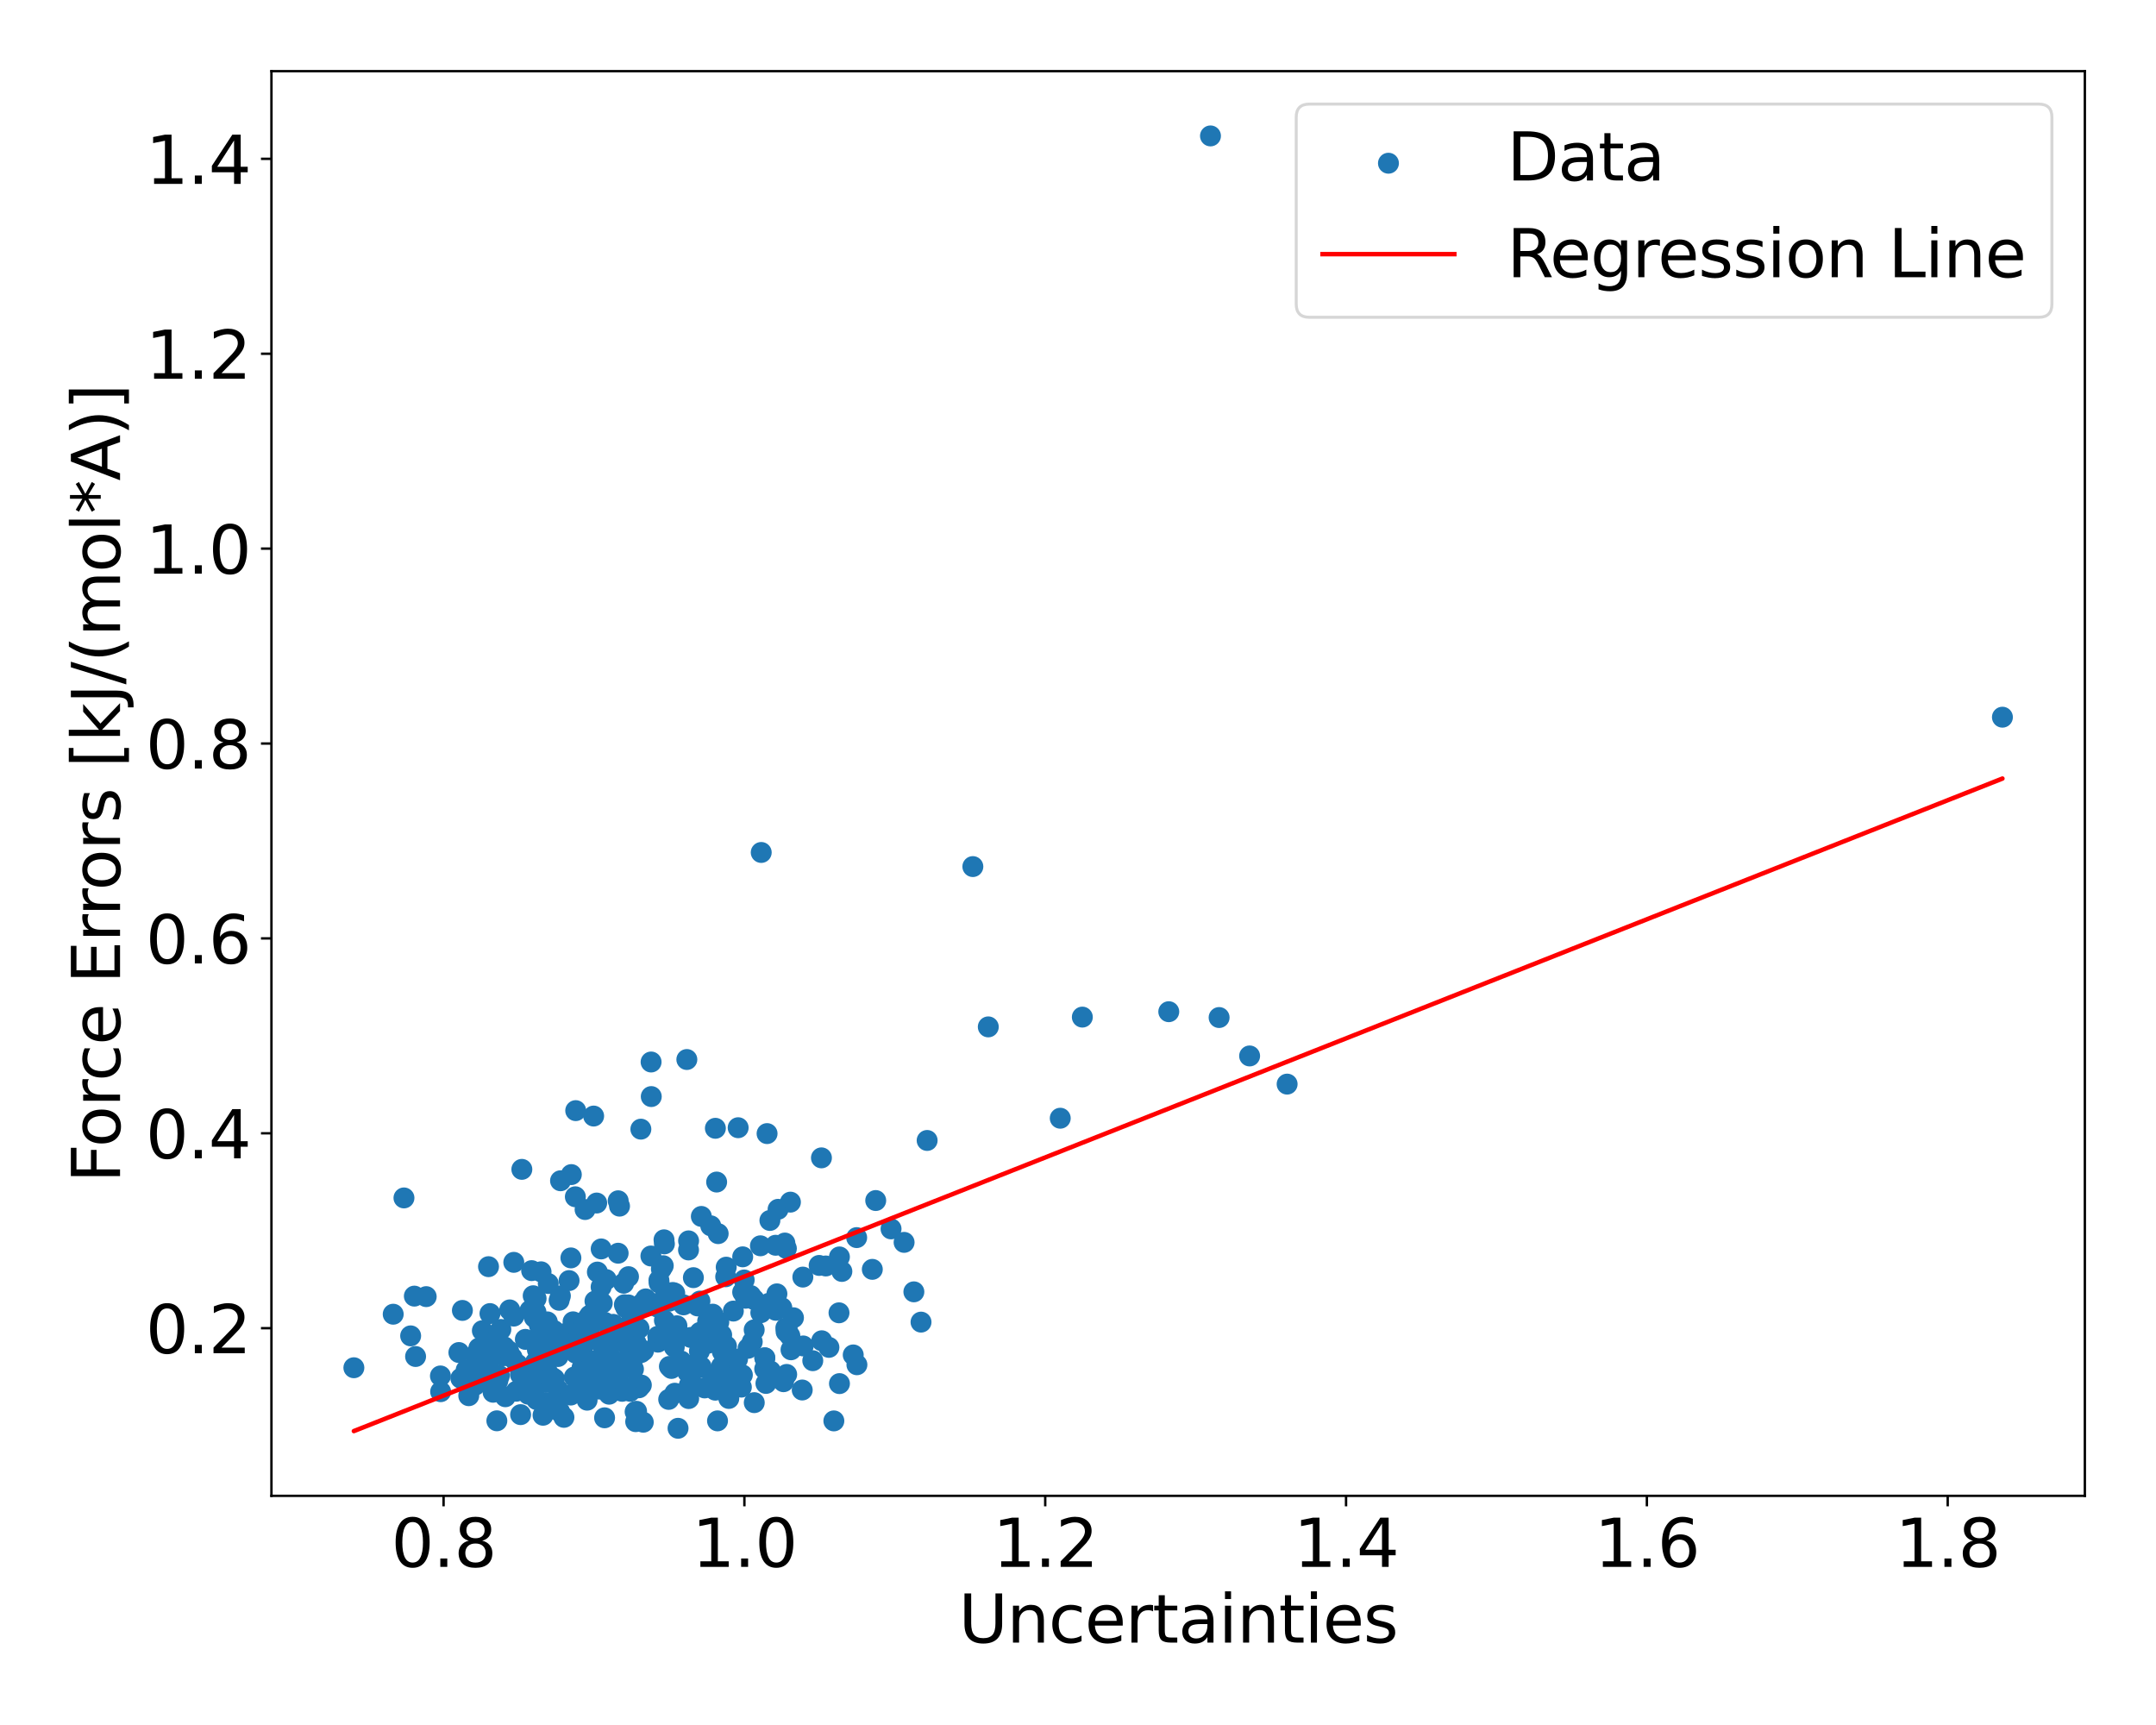 <?xml version="1.0" encoding="utf-8" standalone="no"?>
<!DOCTYPE svg PUBLIC "-//W3C//DTD SVG 1.1//EN"
  "http://www.w3.org/Graphics/SVG/1.1/DTD/svg11.dtd">
<svg xmlns:xlink="http://www.w3.org/1999/xlink" width="720pt" height="576pt" viewBox="0 0 720 576" xmlns="http://www.w3.org/2000/svg" version="1.1">
 <defs>
  <style type="text/css">*{stroke-linejoin: round; stroke-linecap: butt}</style>
 </defs>
 <g id="figure_1">
  <g id="patch_1">
   <path d="M 0 576 
L 720 576 
L 720 0 
L 0 0 
z
" style="fill: #ffffff"/>
  </g>
  <g id="axes_1">
   <g id="patch_2">
    <path d="M 90.65 499.48 
L 696.24 499.48 
L 696.24 23.76 
L 90.65 23.76 
z
" style="fill: #ffffff"/>
   </g>
   <g id="PathCollection_1">
    <defs>
     <path id="ma36d3e57d1" d="M 0 3 
C 0.796 3 1.559 2.684 2.121 2.121 
C 2.684 1.559 3 0.796 3 0 
C 3 -0.796 2.684 -1.559 2.121 -2.121 
C 1.559 -2.684 0.796 -3 0 -3 
C -0.796 -3 -1.559 -2.684 -2.121 -2.121 
C -2.684 -1.559 -3 -0.796 -3 0 
C -3 0.796 -2.684 1.559 -2.121 2.121 
C -1.559 2.684 -0.796 3 0 3 
z
" style="stroke: #1f77b4"/>
    </defs>
    <g clip-path="url(#p60ed7521e2)">
     <use xlink:href="#ma36d3e57d1" x="196.066" y="467.538" style="fill: #1f77b4; stroke: #1f77b4"/>
     <use xlink:href="#ma36d3e57d1" x="173.796" y="458.957" style="fill: #1f77b4; stroke: #1f77b4"/>
     <use xlink:href="#ma36d3e57d1" x="241.238" y="451.359" style="fill: #1f77b4; stroke: #1f77b4"/>
     <use xlink:href="#ma36d3e57d1" x="184.817" y="450.301" style="fill: #1f77b4; stroke: #1f77b4"/>
     <use xlink:href="#ma36d3e57d1" x="280.186" y="438.365" style="fill: #1f77b4; stroke: #1f77b4"/>
     <use xlink:href="#ma36d3e57d1" x="211.015" y="436.568" style="fill: #1f77b4; stroke: #1f77b4"/>
     <use xlink:href="#ma36d3e57d1" x="230.163" y="462.665" style="fill: #1f77b4; stroke: #1f77b4"/>
     <use xlink:href="#ma36d3e57d1" x="186.429" y="464.174" style="fill: #1f77b4; stroke: #1f77b4"/>
     <use xlink:href="#ma36d3e57d1" x="158.674" y="452.47" style="fill: #1f77b4; stroke: #1f77b4"/>
     <use xlink:href="#ma36d3e57d1" x="259.091" y="437.528" style="fill: #1f77b4; stroke: #1f77b4"/>
     <use xlink:href="#ma36d3e57d1" x="242.596" y="449.465" style="fill: #1f77b4; stroke: #1f77b4"/>
     <use xlink:href="#ma36d3e57d1" x="196.943" y="439.202" style="fill: #1f77b4; stroke: #1f77b4"/>
     <use xlink:href="#ma36d3e57d1" x="199.267" y="401.706" style="fill: #1f77b4; stroke: #1f77b4"/>
     <use xlink:href="#ma36d3e57d1" x="248.018" y="431.469" style="fill: #1f77b4; stroke: #1f77b4"/>
     <use xlink:href="#ma36d3e57d1" x="324.886" y="289.365" style="fill: #1f77b4; stroke: #1f77b4"/>
     <use xlink:href="#ma36d3e57d1" x="404.243" y="45.384" style="fill: #1f77b4; stroke: #1f77b4"/>
     <use xlink:href="#ma36d3e57d1" x="190.603" y="465.829" style="fill: #1f77b4; stroke: #1f77b4"/>
     <use xlink:href="#ma36d3e57d1" x="188.828" y="445.274" style="fill: #1f77b4; stroke: #1f77b4"/>
     <use xlink:href="#ma36d3e57d1" x="196.206" y="440.287" style="fill: #1f77b4; stroke: #1f77b4"/>
     <use xlink:href="#ma36d3e57d1" x="194.473" y="450.319" style="fill: #1f77b4; stroke: #1f77b4"/>
     <use xlink:href="#ma36d3e57d1" x="192.55" y="443.25" style="fill: #1f77b4; stroke: #1f77b4"/>
     <use xlink:href="#ma36d3e57d1" x="240.926" y="456.231" style="fill: #1f77b4; stroke: #1f77b4"/>
     <use xlink:href="#ma36d3e57d1" x="264.979" y="440.016" style="fill: #1f77b4; stroke: #1f77b4"/>
     <use xlink:href="#ma36d3e57d1" x="200.611" y="448.451" style="fill: #1f77b4; stroke: #1f77b4"/>
     <use xlink:href="#ma36d3e57d1" x="275.779" y="422.725" style="fill: #1f77b4; stroke: #1f77b4"/>
     <use xlink:href="#ma36d3e57d1" x="182.385" y="445.691" style="fill: #1f77b4; stroke: #1f77b4"/>
     <use xlink:href="#ma36d3e57d1" x="259.842" y="403.807" style="fill: #1f77b4; stroke: #1f77b4"/>
     <use xlink:href="#ma36d3e57d1" x="153.246" y="451.624" style="fill: #1f77b4; stroke: #1f77b4"/>
     <use xlink:href="#ma36d3e57d1" x="183.105" y="453.274" style="fill: #1f77b4; stroke: #1f77b4"/>
     <use xlink:href="#ma36d3e57d1" x="354.073" y="373.391" style="fill: #1f77b4; stroke: #1f77b4"/>
     <use xlink:href="#ma36d3e57d1" x="223.312" y="467.279" style="fill: #1f77b4; stroke: #1f77b4"/>
     <use xlink:href="#ma36d3e57d1" x="248.996" y="433.498" style="fill: #1f77b4; stroke: #1f77b4"/>
     <use xlink:href="#ma36d3e57d1" x="225.175" y="449.78" style="fill: #1f77b4; stroke: #1f77b4"/>
     <use xlink:href="#ma36d3e57d1" x="305.189" y="431.363" style="fill: #1f77b4; stroke: #1f77b4"/>
     <use xlink:href="#ma36d3e57d1" x="212.289" y="474.712" style="fill: #1f77b4; stroke: #1f77b4"/>
     <use xlink:href="#ma36d3e57d1" x="198.691" y="434.461" style="fill: #1f77b4; stroke: #1f77b4"/>
     <use xlink:href="#ma36d3e57d1" x="207.755" y="464.576" style="fill: #1f77b4; stroke: #1f77b4"/>
     <use xlink:href="#ma36d3e57d1" x="165.926" y="474.423" style="fill: #1f77b4; stroke: #1f77b4"/>
     <use xlink:href="#ma36d3e57d1" x="264.162" y="450.711" style="fill: #1f77b4; stroke: #1f77b4"/>
     <use xlink:href="#ma36d3e57d1" x="204.543" y="459.628" style="fill: #1f77b4; stroke: #1f77b4"/>
     <use xlink:href="#ma36d3e57d1" x="142.331" y="432.961" style="fill: #1f77b4; stroke: #1f77b4"/>
     <use xlink:href="#ma36d3e57d1" x="201.42" y="459.709" style="fill: #1f77b4; stroke: #1f77b4"/>
     <use xlink:href="#ma36d3e57d1" x="204.907" y="442.296" style="fill: #1f77b4; stroke: #1f77b4"/>
     <use xlink:href="#ma36d3e57d1" x="191.9" y="443.425" style="fill: #1f77b4; stroke: #1f77b4"/>
     <use xlink:href="#ma36d3e57d1" x="194.743" y="446.202" style="fill: #1f77b4; stroke: #1f77b4"/>
     <use xlink:href="#ma36d3e57d1" x="177.397" y="460.543" style="fill: #1f77b4; stroke: #1f77b4"/>
     <use xlink:href="#ma36d3e57d1" x="262.713" y="458.938" style="fill: #1f77b4; stroke: #1f77b4"/>
     <use xlink:href="#ma36d3e57d1" x="262.433" y="443.423" style="fill: #1f77b4; stroke: #1f77b4"/>
     <use xlink:href="#ma36d3e57d1" x="190.224" y="448.801" style="fill: #1f77b4; stroke: #1f77b4"/>
     <use xlink:href="#ma36d3e57d1" x="170.222" y="437.392" style="fill: #1f77b4; stroke: #1f77b4"/>
     <use xlink:href="#ma36d3e57d1" x="172.421" y="464.555" style="fill: #1f77b4; stroke: #1f77b4"/>
     <use xlink:href="#ma36d3e57d1" x="201.901" y="473.423" style="fill: #1f77b4; stroke: #1f77b4"/>
     <use xlink:href="#ma36d3e57d1" x="191.377" y="441.373" style="fill: #1f77b4; stroke: #1f77b4"/>
     <use xlink:href="#ma36d3e57d1" x="220.12" y="428.41" style="fill: #1f77b4; stroke: #1f77b4"/>
     <use xlink:href="#ma36d3e57d1" x="191.482" y="447.366" style="fill: #1f77b4; stroke: #1f77b4"/>
     <use xlink:href="#ma36d3e57d1" x="191.987" y="450.797" style="fill: #1f77b4; stroke: #1f77b4"/>
     <use xlink:href="#ma36d3e57d1" x="184.242" y="459.829" style="fill: #1f77b4; stroke: #1f77b4"/>
     <use xlink:href="#ma36d3e57d1" x="166.617" y="448.952" style="fill: #1f77b4; stroke: #1f77b4"/>
     <use xlink:href="#ma36d3e57d1" x="168.767" y="466.39" style="fill: #1f77b4; stroke: #1f77b4"/>
     <use xlink:href="#ma36d3e57d1" x="429.838" y="361.999" style="fill: #1f77b4; stroke: #1f77b4"/>
     <use xlink:href="#ma36d3e57d1" x="253.943" y="415.989" style="fill: #1f77b4; stroke: #1f77b4"/>
     <use xlink:href="#ma36d3e57d1" x="211.45" y="450.387" style="fill: #1f77b4; stroke: #1f77b4"/>
     <use xlink:href="#ma36d3e57d1" x="156.546" y="466.044" style="fill: #1f77b4; stroke: #1f77b4"/>
     <use xlink:href="#ma36d3e57d1" x="161.086" y="444.334" style="fill: #1f77b4; stroke: #1f77b4"/>
     <use xlink:href="#ma36d3e57d1" x="208.364" y="463.129" style="fill: #1f77b4; stroke: #1f77b4"/>
     <use xlink:href="#ma36d3e57d1" x="227.487" y="454.479" style="fill: #1f77b4; stroke: #1f77b4"/>
     <use xlink:href="#ma36d3e57d1" x="256.165" y="378.522" style="fill: #1f77b4; stroke: #1f77b4"/>
     <use xlink:href="#ma36d3e57d1" x="309.622" y="380.815" style="fill: #1f77b4; stroke: #1f77b4"/>
     <use xlink:href="#ma36d3e57d1" x="178.028" y="456.445" style="fill: #1f77b4; stroke: #1f77b4"/>
     <use xlink:href="#ma36d3e57d1" x="234.213" y="406.182" style="fill: #1f77b4; stroke: #1f77b4"/>
     <use xlink:href="#ma36d3e57d1" x="181.346" y="472.572" style="fill: #1f77b4; stroke: #1f77b4"/>
     <use xlink:href="#ma36d3e57d1" x="261.656" y="461.373" style="fill: #1f77b4; stroke: #1f77b4"/>
     <use xlink:href="#ma36d3e57d1" x="171.048" y="453.328" style="fill: #1f77b4; stroke: #1f77b4"/>
     <use xlink:href="#ma36d3e57d1" x="174.272" y="390.463" style="fill: #1f77b4; stroke: #1f77b4"/>
     <use xlink:href="#ma36d3e57d1" x="274.322" y="386.625" style="fill: #1f77b4; stroke: #1f77b4"/>
     <use xlink:href="#ma36d3e57d1" x="199.909" y="463.829" style="fill: #1f77b4; stroke: #1f77b4"/>
     <use xlink:href="#ma36d3e57d1" x="196.843" y="443.546" style="fill: #1f77b4; stroke: #1f77b4"/>
     <use xlink:href="#ma36d3e57d1" x="280.328" y="419.706" style="fill: #1f77b4; stroke: #1f77b4"/>
     <use xlink:href="#ma36d3e57d1" x="268.11" y="426.438" style="fill: #1f77b4; stroke: #1f77b4"/>
     <use xlink:href="#ma36d3e57d1" x="182.104" y="461.613" style="fill: #1f77b4; stroke: #1f77b4"/>
     <use xlink:href="#ma36d3e57d1" x="185.138" y="460.393" style="fill: #1f77b4; stroke: #1f77b4"/>
     <use xlink:href="#ma36d3e57d1" x="255.424" y="453.428" style="fill: #1f77b4; stroke: #1f77b4"/>
     <use xlink:href="#ma36d3e57d1" x="281.144" y="424.55" style="fill: #1f77b4; stroke: #1f77b4"/>
     <use xlink:href="#ma36d3e57d1" x="206.429" y="418.467" style="fill: #1f77b4; stroke: #1f77b4"/>
     <use xlink:href="#ma36d3e57d1" x="192.139" y="399.62" style="fill: #1f77b4; stroke: #1f77b4"/>
     <use xlink:href="#ma36d3e57d1" x="231.257" y="455.868" style="fill: #1f77b4; stroke: #1f77b4"/>
     <use xlink:href="#ma36d3e57d1" x="180.685" y="424.671" style="fill: #1f77b4; stroke: #1f77b4"/>
     <use xlink:href="#ma36d3e57d1" x="199.52" y="459.948" style="fill: #1f77b4; stroke: #1f77b4"/>
     <use xlink:href="#ma36d3e57d1" x="263.967" y="401.409" style="fill: #1f77b4; stroke: #1f77b4"/>
     <use xlink:href="#ma36d3e57d1" x="390.315" y="337.821" style="fill: #1f77b4; stroke: #1f77b4"/>
     <use xlink:href="#ma36d3e57d1" x="162.057" y="454.072" style="fill: #1f77b4; stroke: #1f77b4"/>
     <use xlink:href="#ma36d3e57d1" x="248.522" y="427.399" style="fill: #1f77b4; stroke: #1f77b4"/>
     <use xlink:href="#ma36d3e57d1" x="199.342" y="458.285" style="fill: #1f77b4; stroke: #1f77b4"/>
     <use xlink:href="#ma36d3e57d1" x="165.412" y="448.697" style="fill: #1f77b4; stroke: #1f77b4"/>
     <use xlink:href="#ma36d3e57d1" x="118.177" y="456.707" style="fill: #1f77b4; stroke: #1f77b4"/>
     <use xlink:href="#ma36d3e57d1" x="196.25" y="446.849" style="fill: #1f77b4; stroke: #1f77b4"/>
     <use xlink:href="#ma36d3e57d1" x="184.928" y="447.181" style="fill: #1f77b4; stroke: #1f77b4"/>
     <use xlink:href="#ma36d3e57d1" x="168.519" y="451.436" style="fill: #1f77b4; stroke: #1f77b4"/>
     <use xlink:href="#ma36d3e57d1" x="259.452" y="432.033" style="fill: #1f77b4; stroke: #1f77b4"/>
     <use xlink:href="#ma36d3e57d1" x="239.832" y="411.928" style="fill: #1f77b4; stroke: #1f77b4"/>
     <use xlink:href="#ma36d3e57d1" x="301.927" y="414.844" style="fill: #1f77b4; stroke: #1f77b4"/>
     <use xlink:href="#ma36d3e57d1" x="262.614" y="416.893" style="fill: #1f77b4; stroke: #1f77b4"/>
     <use xlink:href="#ma36d3e57d1" x="217.371" y="419.398" style="fill: #1f77b4; stroke: #1f77b4"/>
     <use xlink:href="#ma36d3e57d1" x="211.002" y="440.607" style="fill: #1f77b4; stroke: #1f77b4"/>
     <use xlink:href="#ma36d3e57d1" x="668.713" y="239.478" style="fill: #1f77b4; stroke: #1f77b4"/>
     <use xlink:href="#ma36d3e57d1" x="251.864" y="444.048" style="fill: #1f77b4; stroke: #1f77b4"/>
     <use xlink:href="#ma36d3e57d1" x="177.665" y="463.221" style="fill: #1f77b4; stroke: #1f77b4"/>
     <use xlink:href="#ma36d3e57d1" x="307.579" y="441.471" style="fill: #1f77b4; stroke: #1f77b4"/>
     <use xlink:href="#ma36d3e57d1" x="233.564" y="451.205" style="fill: #1f77b4; stroke: #1f77b4"/>
     <use xlink:href="#ma36d3e57d1" x="230.849" y="461.691" style="fill: #1f77b4; stroke: #1f77b4"/>
     <use xlink:href="#ma36d3e57d1" x="179.324" y="458.636" style="fill: #1f77b4; stroke: #1f77b4"/>
     <use xlink:href="#ma36d3e57d1" x="219.715" y="448.163" style="fill: #1f77b4; stroke: #1f77b4"/>
     <use xlink:href="#ma36d3e57d1" x="211.544" y="457.178" style="fill: #1f77b4; stroke: #1f77b4"/>
     <use xlink:href="#ma36d3e57d1" x="205.884" y="460.447" style="fill: #1f77b4; stroke: #1f77b4"/>
     <use xlink:href="#ma36d3e57d1" x="138.784" y="452.955" style="fill: #1f77b4; stroke: #1f77b4"/>
     <use xlink:href="#ma36d3e57d1" x="193.702" y="460.138" style="fill: #1f77b4; stroke: #1f77b4"/>
     <use xlink:href="#ma36d3e57d1" x="250.718" y="432.6" style="fill: #1f77b4; stroke: #1f77b4"/>
     <use xlink:href="#ma36d3e57d1" x="225.325" y="431.799" style="fill: #1f77b4; stroke: #1f77b4"/>
     <use xlink:href="#ma36d3e57d1" x="161.925" y="448.87" style="fill: #1f77b4; stroke: #1f77b4"/>
     <use xlink:href="#ma36d3e57d1" x="239.323" y="394.702" style="fill: #1f77b4; stroke: #1f77b4"/>
     <use xlink:href="#ma36d3e57d1" x="251.888" y="468.363" style="fill: #1f77b4; stroke: #1f77b4"/>
     <use xlink:href="#ma36d3e57d1" x="194.212" y="446.928" style="fill: #1f77b4; stroke: #1f77b4"/>
     <use xlink:href="#ma36d3e57d1" x="178.986" y="438.135" style="fill: #1f77b4; stroke: #1f77b4"/>
     <use xlink:href="#ma36d3e57d1" x="262.522" y="444.666" style="fill: #1f77b4; stroke: #1f77b4"/>
     <use xlink:href="#ma36d3e57d1" x="209.469" y="445.747" style="fill: #1f77b4; stroke: #1f77b4"/>
     <use xlink:href="#ma36d3e57d1" x="201.446" y="456.601" style="fill: #1f77b4; stroke: #1f77b4"/>
     <use xlink:href="#ma36d3e57d1" x="192.261" y="370.855" style="fill: #1f77b4; stroke: #1f77b4"/>
     <use xlink:href="#ma36d3e57d1" x="242.519" y="423.123" style="fill: #1f77b4; stroke: #1f77b4"/>
     <use xlink:href="#ma36d3e57d1" x="179.209" y="467.331" style="fill: #1f77b4; stroke: #1f77b4"/>
     <use xlink:href="#ma36d3e57d1" x="168.391" y="449.717" style="fill: #1f77b4; stroke: #1f77b4"/>
     <use xlink:href="#ma36d3e57d1" x="286.087" y="413.253" style="fill: #1f77b4; stroke: #1f77b4"/>
     <use xlink:href="#ma36d3e57d1" x="186.859" y="471.299" style="fill: #1f77b4; stroke: #1f77b4"/>
     <use xlink:href="#ma36d3e57d1" x="220.048" y="427.499" style="fill: #1f77b4; stroke: #1f77b4"/>
     <use xlink:href="#ma36d3e57d1" x="214.018" y="377.039" style="fill: #1f77b4; stroke: #1f77b4"/>
     <use xlink:href="#ma36d3e57d1" x="154.419" y="437.567" style="fill: #1f77b4; stroke: #1f77b4"/>
     <use xlink:href="#ma36d3e57d1" x="179.034" y="433.574" style="fill: #1f77b4; stroke: #1f77b4"/>
     <use xlink:href="#ma36d3e57d1" x="178.236" y="459.172" style="fill: #1f77b4; stroke: #1f77b4"/>
     <use xlink:href="#ma36d3e57d1" x="202.461" y="464.434" style="fill: #1f77b4; stroke: #1f77b4"/>
     <use xlink:href="#ma36d3e57d1" x="199.494" y="424.756" style="fill: #1f77b4; stroke: #1f77b4"/>
     <use xlink:href="#ma36d3e57d1" x="176.418" y="465.544" style="fill: #1f77b4; stroke: #1f77b4"/>
     <use xlink:href="#ma36d3e57d1" x="166.768" y="459.356" style="fill: #1f77b4; stroke: #1f77b4"/>
     <use xlink:href="#ma36d3e57d1" x="147.156" y="464.702" style="fill: #1f77b4; stroke: #1f77b4"/>
     <use xlink:href="#ma36d3e57d1" x="214.064" y="435.707" style="fill: #1f77b4; stroke: #1f77b4"/>
     <use xlink:href="#ma36d3e57d1" x="251.832" y="433.93" style="fill: #1f77b4; stroke: #1f77b4"/>
     <use xlink:href="#ma36d3e57d1" x="212.099" y="471.405" style="fill: #1f77b4; stroke: #1f77b4"/>
     <use xlink:href="#ma36d3e57d1" x="163.231" y="455.481" style="fill: #1f77b4; stroke: #1f77b4"/>
     <use xlink:href="#ma36d3e57d1" x="330.039" y="342.891" style="fill: #1f77b4; stroke: #1f77b4"/>
     <use xlink:href="#ma36d3e57d1" x="186.347" y="452.967" style="fill: #1f77b4; stroke: #1f77b4"/>
     <use xlink:href="#ma36d3e57d1" x="203.418" y="465.546" style="fill: #1f77b4; stroke: #1f77b4"/>
     <use xlink:href="#ma36d3e57d1" x="240.044" y="441.48" style="fill: #1f77b4; stroke: #1f77b4"/>
     <use xlink:href="#ma36d3e57d1" x="182.857" y="468.383" style="fill: #1f77b4; stroke: #1f77b4"/>
     <use xlink:href="#ma36d3e57d1" x="188.327" y="473.271" style="fill: #1f77b4; stroke: #1f77b4"/>
     <use xlink:href="#ma36d3e57d1" x="215.647" y="433.721" style="fill: #1f77b4; stroke: #1f77b4"/>
     <use xlink:href="#ma36d3e57d1" x="185.011" y="469.675" style="fill: #1f77b4; stroke: #1f77b4"/>
     <use xlink:href="#ma36d3e57d1" x="163.629" y="438.617" style="fill: #1f77b4; stroke: #1f77b4"/>
     <use xlink:href="#ma36d3e57d1" x="267.904" y="464.142" style="fill: #1f77b4; stroke: #1f77b4"/>
     <use xlink:href="#ma36d3e57d1" x="244.902" y="437.787" style="fill: #1f77b4; stroke: #1f77b4"/>
     <use xlink:href="#ma36d3e57d1" x="167.26" y="443.921" style="fill: #1f77b4; stroke: #1f77b4"/>
     <use xlink:href="#ma36d3e57d1" x="204.194" y="447.257" style="fill: #1f77b4; stroke: #1f77b4"/>
     <use xlink:href="#ma36d3e57d1" x="210.889" y="441.366" style="fill: #1f77b4; stroke: #1f77b4"/>
     <use xlink:href="#ma36d3e57d1" x="235.314" y="463.451" style="fill: #1f77b4; stroke: #1f77b4"/>
     <use xlink:href="#ma36d3e57d1" x="163.14" y="422.958" style="fill: #1f77b4; stroke: #1f77b4"/>
     <use xlink:href="#ma36d3e57d1" x="221.881" y="415.344" style="fill: #1f77b4; stroke: #1f77b4"/>
     <use xlink:href="#ma36d3e57d1" x="206.894" y="402.745" style="fill: #1f77b4; stroke: #1f77b4"/>
     <use xlink:href="#ma36d3e57d1" x="187.193" y="394.27" style="fill: #1f77b4; stroke: #1f77b4"/>
     <use xlink:href="#ma36d3e57d1" x="214.179" y="462.49" style="fill: #1f77b4; stroke: #1f77b4"/>
     <use xlink:href="#ma36d3e57d1" x="185.067" y="468.321" style="fill: #1f77b4; stroke: #1f77b4"/>
     <use xlink:href="#ma36d3e57d1" x="176.997" y="437.584" style="fill: #1f77b4; stroke: #1f77b4"/>
     <use xlink:href="#ma36d3e57d1" x="212.455" y="448.522" style="fill: #1f77b4; stroke: #1f77b4"/>
     <use xlink:href="#ma36d3e57d1" x="204.774" y="442.264" style="fill: #1f77b4; stroke: #1f77b4"/>
     <use xlink:href="#ma36d3e57d1" x="173.858" y="472.364" style="fill: #1f77b4; stroke: #1f77b4"/>
     <use xlink:href="#ma36d3e57d1" x="190.044" y="427.6" style="fill: #1f77b4; stroke: #1f77b4"/>
     <use xlink:href="#ma36d3e57d1" x="208.272" y="428.484" style="fill: #1f77b4; stroke: #1f77b4"/>
     <use xlink:href="#ma36d3e57d1" x="216.26" y="436.084" style="fill: #1f77b4; stroke: #1f77b4"/>
     <use xlink:href="#ma36d3e57d1" x="190.653" y="420.033" style="fill: #1f77b4; stroke: #1f77b4"/>
     <use xlink:href="#ma36d3e57d1" x="166.262" y="461.026" style="fill: #1f77b4; stroke: #1f77b4"/>
     <use xlink:href="#ma36d3e57d1" x="180.135" y="442.549" style="fill: #1f77b4; stroke: #1f77b4"/>
     <use xlink:href="#ma36d3e57d1" x="238.902" y="376.752" style="fill: #1f77b4; stroke: #1f77b4"/>
     <use xlink:href="#ma36d3e57d1" x="202.767" y="460.842" style="fill: #1f77b4; stroke: #1f77b4"/>
     <use xlink:href="#ma36d3e57d1" x="183.561" y="446.989" style="fill: #1f77b4; stroke: #1f77b4"/>
     <use xlink:href="#ma36d3e57d1" x="417.311" y="352.596" style="fill: #1f77b4; stroke: #1f77b4"/>
     <use xlink:href="#ma36d3e57d1" x="178.439" y="439.906" style="fill: #1f77b4; stroke: #1f77b4"/>
     <use xlink:href="#ma36d3e57d1" x="233.734" y="444.897" style="fill: #1f77b4; stroke: #1f77b4"/>
     <use xlink:href="#ma36d3e57d1" x="195.392" y="403.877" style="fill: #1f77b4; stroke: #1f77b4"/>
     <use xlink:href="#ma36d3e57d1" x="255.788" y="461.947" style="fill: #1f77b4; stroke: #1f77b4"/>
     <use xlink:href="#ma36d3e57d1" x="182.666" y="457.734" style="fill: #1f77b4; stroke: #1f77b4"/>
     <use xlink:href="#ma36d3e57d1" x="183.088" y="428.579" style="fill: #1f77b4; stroke: #1f77b4"/>
     <use xlink:href="#ma36d3e57d1" x="198.084" y="438.374" style="fill: #1f77b4; stroke: #1f77b4"/>
     <use xlink:href="#ma36d3e57d1" x="178.472" y="438.191" style="fill: #1f77b4; stroke: #1f77b4"/>
     <use xlink:href="#ma36d3e57d1" x="248.025" y="419.675" style="fill: #1f77b4; stroke: #1f77b4"/>
     <use xlink:href="#ma36d3e57d1" x="361.448" y="339.624" style="fill: #1f77b4; stroke: #1f77b4"/>
     <use xlink:href="#ma36d3e57d1" x="210.076" y="454.033" style="fill: #1f77b4; stroke: #1f77b4"/>
     <use xlink:href="#ma36d3e57d1" x="246.3" y="453.818" style="fill: #1f77b4; stroke: #1f77b4"/>
     <use xlink:href="#ma36d3e57d1" x="229.556" y="465.81" style="fill: #1f77b4; stroke: #1f77b4"/>
     <use xlink:href="#ma36d3e57d1" x="223.547" y="456.273" style="fill: #1f77b4; stroke: #1f77b4"/>
     <use xlink:href="#ma36d3e57d1" x="249.823" y="450.221" style="fill: #1f77b4; stroke: #1f77b4"/>
     <use xlink:href="#ma36d3e57d1" x="210.099" y="454.997" style="fill: #1f77b4; stroke: #1f77b4"/>
     <use xlink:href="#ma36d3e57d1" x="156.073" y="462.062" style="fill: #1f77b4; stroke: #1f77b4"/>
     <use xlink:href="#ma36d3e57d1" x="178.819" y="454.895" style="fill: #1f77b4; stroke: #1f77b4"/>
     <use xlink:href="#ma36d3e57d1" x="229.68" y="458.225" style="fill: #1f77b4; stroke: #1f77b4"/>
     <use xlink:href="#ma36d3e57d1" x="172.796" y="455.566" style="fill: #1f77b4; stroke: #1f77b4"/>
     <use xlink:href="#ma36d3e57d1" x="185.78" y="452.529" style="fill: #1f77b4; stroke: #1f77b4"/>
     <use xlink:href="#ma36d3e57d1" x="200.767" y="417.032" style="fill: #1f77b4; stroke: #1f77b4"/>
     <use xlink:href="#ma36d3e57d1" x="229.933" y="417.377" style="fill: #1f77b4; stroke: #1f77b4"/>
     <use xlink:href="#ma36d3e57d1" x="211.851" y="443.483" style="fill: #1f77b4; stroke: #1f77b4"/>
     <use xlink:href="#ma36d3e57d1" x="212.253" y="452.55" style="fill: #1f77b4; stroke: #1f77b4"/>
     <use xlink:href="#ma36d3e57d1" x="262.112" y="415.065" style="fill: #1f77b4; stroke: #1f77b4"/>
     <use xlink:href="#ma36d3e57d1" x="168.022" y="452.707" style="fill: #1f77b4; stroke: #1f77b4"/>
     <use xlink:href="#ma36d3e57d1" x="193.489" y="443.483" style="fill: #1f77b4; stroke: #1f77b4"/>
     <use xlink:href="#ma36d3e57d1" x="214.919" y="450.985" style="fill: #1f77b4; stroke: #1f77b4"/>
     <use xlink:href="#ma36d3e57d1" x="175.444" y="447.235" style="fill: #1f77b4; stroke: #1f77b4"/>
     <use xlink:href="#ma36d3e57d1" x="259.014" y="415.809" style="fill: #1f77b4; stroke: #1f77b4"/>
     <use xlink:href="#ma36d3e57d1" x="159.864" y="457.055" style="fill: #1f77b4; stroke: #1f77b4"/>
     <use xlink:href="#ma36d3e57d1" x="131.313" y="438.832" style="fill: #1f77b4; stroke: #1f77b4"/>
     <use xlink:href="#ma36d3e57d1" x="214.932" y="436.056" style="fill: #1f77b4; stroke: #1f77b4"/>
     <use xlink:href="#ma36d3e57d1" x="187.138" y="432.713" style="fill: #1f77b4; stroke: #1f77b4"/>
     <use xlink:href="#ma36d3e57d1" x="134.905" y="400.002" style="fill: #1f77b4; stroke: #1f77b4"/>
     <use xlink:href="#ma36d3e57d1" x="181.982" y="461.44" style="fill: #1f77b4; stroke: #1f77b4"/>
     <use xlink:href="#ma36d3e57d1" x="221.75" y="413.993" style="fill: #1f77b4; stroke: #1f77b4"/>
     <use xlink:href="#ma36d3e57d1" x="238.015" y="438.811" style="fill: #1f77b4; stroke: #1f77b4"/>
     <use xlink:href="#ma36d3e57d1" x="212.523" y="450.524" style="fill: #1f77b4; stroke: #1f77b4"/>
     <use xlink:href="#ma36d3e57d1" x="219.593" y="436.455" style="fill: #1f77b4; stroke: #1f77b4"/>
     <use xlink:href="#ma36d3e57d1" x="177.54" y="424.279" style="fill: #1f77b4; stroke: #1f77b4"/>
     <use xlink:href="#ma36d3e57d1" x="251.213" y="448.06" style="fill: #1f77b4; stroke: #1f77b4"/>
     <use xlink:href="#ma36d3e57d1" x="239.617" y="474.448" style="fill: #1f77b4; stroke: #1f77b4"/>
     <use xlink:href="#ma36d3e57d1" x="202.462" y="427.275" style="fill: #1f77b4; stroke: #1f77b4"/>
     <use xlink:href="#ma36d3e57d1" x="226.319" y="444.657" style="fill: #1f77b4; stroke: #1f77b4"/>
     <use xlink:href="#ma36d3e57d1" x="273.556" y="422.546" style="fill: #1f77b4; stroke: #1f77b4"/>
     <use xlink:href="#ma36d3e57d1" x="179.469" y="450.709" style="fill: #1f77b4; stroke: #1f77b4"/>
     <use xlink:href="#ma36d3e57d1" x="186.724" y="434.181" style="fill: #1f77b4; stroke: #1f77b4"/>
     <use xlink:href="#ma36d3e57d1" x="164.527" y="452.055" style="fill: #1f77b4; stroke: #1f77b4"/>
     <use xlink:href="#ma36d3e57d1" x="171.582" y="421.514" style="fill: #1f77b4; stroke: #1f77b4"/>
     <use xlink:href="#ma36d3e57d1" x="236.973" y="440.439" style="fill: #1f77b4; stroke: #1f77b4"/>
     <use xlink:href="#ma36d3e57d1" x="262.909" y="443.972" style="fill: #1f77b4; stroke: #1f77b4"/>
     <use xlink:href="#ma36d3e57d1" x="228.273" y="435.713" style="fill: #1f77b4; stroke: #1f77b4"/>
     <use xlink:href="#ma36d3e57d1" x="204.45" y="443.347" style="fill: #1f77b4; stroke: #1f77b4"/>
     <use xlink:href="#ma36d3e57d1" x="175.975" y="463.238" style="fill: #1f77b4; stroke: #1f77b4"/>
     <use xlink:href="#ma36d3e57d1" x="169.855" y="451.081" style="fill: #1f77b4; stroke: #1f77b4"/>
     <use xlink:href="#ma36d3e57d1" x="192.647" y="460.363" style="fill: #1f77b4; stroke: #1f77b4"/>
     <use xlink:href="#ma36d3e57d1" x="171.58" y="439.466" style="fill: #1f77b4; stroke: #1f77b4"/>
     <use xlink:href="#ma36d3e57d1" x="159.206" y="459.347" style="fill: #1f77b4; stroke: #1f77b4"/>
     <use xlink:href="#ma36d3e57d1" x="182.775" y="441.392" style="fill: #1f77b4; stroke: #1f77b4"/>
     <use xlink:href="#ma36d3e57d1" x="194.361" y="456.77" style="fill: #1f77b4; stroke: #1f77b4"/>
     <use xlink:href="#ma36d3e57d1" x="155.674" y="457.48" style="fill: #1f77b4; stroke: #1f77b4"/>
     <use xlink:href="#ma36d3e57d1" x="195.442" y="453.464" style="fill: #1f77b4; stroke: #1f77b4"/>
     <use xlink:href="#ma36d3e57d1" x="222.437" y="445.716" style="fill: #1f77b4; stroke: #1f77b4"/>
     <use xlink:href="#ma36d3e57d1" x="202.924" y="450.634" style="fill: #1f77b4; stroke: #1f77b4"/>
     <use xlink:href="#ma36d3e57d1" x="257.109" y="407.527" style="fill: #1f77b4; stroke: #1f77b4"/>
     <use xlink:href="#ma36d3e57d1" x="407.125" y="339.769" style="fill: #1f77b4; stroke: #1f77b4"/>
     <use xlink:href="#ma36d3e57d1" x="161.45" y="459.861" style="fill: #1f77b4; stroke: #1f77b4"/>
     <use xlink:href="#ma36d3e57d1" x="182.634" y="447.334" style="fill: #1f77b4; stroke: #1f77b4"/>
     <use xlink:href="#ma36d3e57d1" x="242.346" y="426.324" style="fill: #1f77b4; stroke: #1f77b4"/>
     <use xlink:href="#ma36d3e57d1" x="274.419" y="447.699" style="fill: #1f77b4; stroke: #1f77b4"/>
     <use xlink:href="#ma36d3e57d1" x="153.905" y="460.23" style="fill: #1f77b4; stroke: #1f77b4"/>
     <use xlink:href="#ma36d3e57d1" x="213.388" y="463.4" style="fill: #1f77b4; stroke: #1f77b4"/>
     <use xlink:href="#ma36d3e57d1" x="194.37" y="463.423" style="fill: #1f77b4; stroke: #1f77b4"/>
     <use xlink:href="#ma36d3e57d1" x="263.77" y="446.015" style="fill: #1f77b4; stroke: #1f77b4"/>
     <use xlink:href="#ma36d3e57d1" x="257.326" y="457.811" style="fill: #1f77b4; stroke: #1f77b4"/>
     <use xlink:href="#ma36d3e57d1" x="158.638" y="462.547" style="fill: #1f77b4; stroke: #1f77b4"/>
     <use xlink:href="#ma36d3e57d1" x="208.513" y="435.667" style="fill: #1f77b4; stroke: #1f77b4"/>
     <use xlink:href="#ma36d3e57d1" x="242.624" y="460.922" style="fill: #1f77b4; stroke: #1f77b4"/>
     <use xlink:href="#ma36d3e57d1" x="243.386" y="466.962" style="fill: #1f77b4; stroke: #1f77b4"/>
     <use xlink:href="#ma36d3e57d1" x="147.081" y="459.449" style="fill: #1f77b4; stroke: #1f77b4"/>
     <use xlink:href="#ma36d3e57d1" x="217.493" y="366.159" style="fill: #1f77b4; stroke: #1f77b4"/>
     <use xlink:href="#ma36d3e57d1" x="230.637" y="446.587" style="fill: #1f77b4; stroke: #1f77b4"/>
     <use xlink:href="#ma36d3e57d1" x="255.376" y="457.114" style="fill: #1f77b4; stroke: #1f77b4"/>
     <use xlink:href="#ma36d3e57d1" x="191.803" y="459.8" style="fill: #1f77b4; stroke: #1f77b4"/>
     <use xlink:href="#ma36d3e57d1" x="164.473" y="446.823" style="fill: #1f77b4; stroke: #1f77b4"/>
     <use xlink:href="#ma36d3e57d1" x="187.139" y="450.281" style="fill: #1f77b4; stroke: #1f77b4"/>
     <use xlink:href="#ma36d3e57d1" x="198.248" y="372.665" style="fill: #1f77b4; stroke: #1f77b4"/>
     <use xlink:href="#ma36d3e57d1" x="224.679" y="431.572" style="fill: #1f77b4; stroke: #1f77b4"/>
     <use xlink:href="#ma36d3e57d1" x="268.235" y="449.429" style="fill: #1f77b4; stroke: #1f77b4"/>
     <use xlink:href="#ma36d3e57d1" x="212.591" y="471.257" style="fill: #1f77b4; stroke: #1f77b4"/>
     <use xlink:href="#ma36d3e57d1" x="234.188" y="456.411" style="fill: #1f77b4; stroke: #1f77b4"/>
     <use xlink:href="#ma36d3e57d1" x="138.372" y="432.791" style="fill: #1f77b4; stroke: #1f77b4"/>
     <use xlink:href="#ma36d3e57d1" x="247.58" y="463.18" style="fill: #1f77b4; stroke: #1f77b4"/>
     <use xlink:href="#ma36d3e57d1" x="219.671" y="446.212" style="fill: #1f77b4; stroke: #1f77b4"/>
     <use xlink:href="#ma36d3e57d1" x="203.279" y="451.342" style="fill: #1f77b4; stroke: #1f77b4"/>
     <use xlink:href="#ma36d3e57d1" x="210.711" y="456.24" style="fill: #1f77b4; stroke: #1f77b4"/>
     <use xlink:href="#ma36d3e57d1" x="189.733" y="447.976" style="fill: #1f77b4; stroke: #1f77b4"/>
     <use xlink:href="#ma36d3e57d1" x="223.465" y="434.488" style="fill: #1f77b4; stroke: #1f77b4"/>
     <use xlink:href="#ma36d3e57d1" x="208.878" y="463.521" style="fill: #1f77b4; stroke: #1f77b4"/>
     <use xlink:href="#ma36d3e57d1" x="206.441" y="400.955" style="fill: #1f77b4; stroke: #1f77b4"/>
     <use xlink:href="#ma36d3e57d1" x="220.866" y="423.708" style="fill: #1f77b4; stroke: #1f77b4"/>
     <use xlink:href="#ma36d3e57d1" x="209.886" y="426.292" style="fill: #1f77b4; stroke: #1f77b4"/>
     <use xlink:href="#ma36d3e57d1" x="297.568" y="410.339" style="fill: #1f77b4; stroke: #1f77b4"/>
     <use xlink:href="#ma36d3e57d1" x="198.299" y="454.434" style="fill: #1f77b4; stroke: #1f77b4"/>
     <use xlink:href="#ma36d3e57d1" x="177.868" y="447.557" style="fill: #1f77b4; stroke: #1f77b4"/>
     <use xlink:href="#ma36d3e57d1" x="205.031" y="454.644" style="fill: #1f77b4; stroke: #1f77b4"/>
     <use xlink:href="#ma36d3e57d1" x="209.009" y="436.742" style="fill: #1f77b4; stroke: #1f77b4"/>
     <use xlink:href="#ma36d3e57d1" x="276.821" y="449.907" style="fill: #1f77b4; stroke: #1f77b4"/>
     <use xlink:href="#ma36d3e57d1" x="278.467" y="474.458" style="fill: #1f77b4; stroke: #1f77b4"/>
     <use xlink:href="#ma36d3e57d1" x="195.365" y="462.624" style="fill: #1f77b4; stroke: #1f77b4"/>
     <use xlink:href="#ma36d3e57d1" x="226.062" y="442.689" style="fill: #1f77b4; stroke: #1f77b4"/>
     <use xlink:href="#ma36d3e57d1" x="201.127" y="435.112" style="fill: #1f77b4; stroke: #1f77b4"/>
     <use xlink:href="#ma36d3e57d1" x="261.089" y="436.671" style="fill: #1f77b4; stroke: #1f77b4"/>
     <use xlink:href="#ma36d3e57d1" x="236.325" y="441.123" style="fill: #1f77b4; stroke: #1f77b4"/>
     <use xlink:href="#ma36d3e57d1" x="221.883" y="440.887" style="fill: #1f77b4; stroke: #1f77b4"/>
     <use xlink:href="#ma36d3e57d1" x="192.262" y="451.856" style="fill: #1f77b4; stroke: #1f77b4"/>
     <use xlink:href="#ma36d3e57d1" x="234.323" y="449.054" style="fill: #1f77b4; stroke: #1f77b4"/>
     <use xlink:href="#ma36d3e57d1" x="247.915" y="459.105" style="fill: #1f77b4; stroke: #1f77b4"/>
     <use xlink:href="#ma36d3e57d1" x="286.167" y="455.706" style="fill: #1f77b4; stroke: #1f77b4"/>
     <use xlink:href="#ma36d3e57d1" x="271.427" y="454.355" style="fill: #1f77b4; stroke: #1f77b4"/>
     <use xlink:href="#ma36d3e57d1" x="183.762" y="453.036" style="fill: #1f77b4; stroke: #1f77b4"/>
     <use xlink:href="#ma36d3e57d1" x="181.02" y="444.203" style="fill: #1f77b4; stroke: #1f77b4"/>
     <use xlink:href="#ma36d3e57d1" x="214.095" y="451.643" style="fill: #1f77b4; stroke: #1f77b4"/>
     <use xlink:href="#ma36d3e57d1" x="214.823" y="474.896" style="fill: #1f77b4; stroke: #1f77b4"/>
     <use xlink:href="#ma36d3e57d1" x="178.19" y="461.251" style="fill: #1f77b4; stroke: #1f77b4"/>
     <use xlink:href="#ma36d3e57d1" x="184.98" y="444.277" style="fill: #1f77b4; stroke: #1f77b4"/>
     <use xlink:href="#ma36d3e57d1" x="206.26" y="447.481" style="fill: #1f77b4; stroke: #1f77b4"/>
     <use xlink:href="#ma36d3e57d1" x="222.427" y="432.423" style="fill: #1f77b4; stroke: #1f77b4"/>
     <use xlink:href="#ma36d3e57d1" x="237.355" y="409.315" style="fill: #1f77b4; stroke: #1f77b4"/>
     <use xlink:href="#ma36d3e57d1" x="225.357" y="465.213" style="fill: #1f77b4; stroke: #1f77b4"/>
     <use xlink:href="#ma36d3e57d1" x="226.433" y="476.924" style="fill: #1f77b4; stroke: #1f77b4"/>
     <use xlink:href="#ma36d3e57d1" x="174.062" y="456.961" style="fill: #1f77b4; stroke: #1f77b4"/>
     <use xlink:href="#ma36d3e57d1" x="208.725" y="456.457" style="fill: #1f77b4; stroke: #1f77b4"/>
     <use xlink:href="#ma36d3e57d1" x="164.672" y="464.891" style="fill: #1f77b4; stroke: #1f77b4"/>
     <use xlink:href="#ma36d3e57d1" x="254.213" y="284.649" style="fill: #1f77b4; stroke: #1f77b4"/>
     <use xlink:href="#ma36d3e57d1" x="221.495" y="422.645" style="fill: #1f77b4; stroke: #1f77b4"/>
     <use xlink:href="#ma36d3e57d1" x="224.211" y="456.948" style="fill: #1f77b4; stroke: #1f77b4"/>
     <use xlink:href="#ma36d3e57d1" x="254.076" y="438.334" style="fill: #1f77b4; stroke: #1f77b4"/>
     <use xlink:href="#ma36d3e57d1" x="137.138" y="446.063" style="fill: #1f77b4; stroke: #1f77b4"/>
     <use xlink:href="#ma36d3e57d1" x="211.761" y="450.607" style="fill: #1f77b4; stroke: #1f77b4"/>
     <use xlink:href="#ma36d3e57d1" x="233.372" y="456.731" style="fill: #1f77b4; stroke: #1f77b4"/>
     <use xlink:href="#ma36d3e57d1" x="231.557" y="426.629" style="fill: #1f77b4; stroke: #1f77b4"/>
     <use xlink:href="#ma36d3e57d1" x="200.743" y="429.742" style="fill: #1f77b4; stroke: #1f77b4"/>
     <use xlink:href="#ma36d3e57d1" x="243.057" y="463.232" style="fill: #1f77b4; stroke: #1f77b4"/>
     <use xlink:href="#ma36d3e57d1" x="280.34" y="462.006" style="fill: #1f77b4; stroke: #1f77b4"/>
     <use xlink:href="#ma36d3e57d1" x="209.87" y="435.734" style="fill: #1f77b4; stroke: #1f77b4"/>
     <use xlink:href="#ma36d3e57d1" x="236.436" y="448.533" style="fill: #1f77b4; stroke: #1f77b4"/>
     <use xlink:href="#ma36d3e57d1" x="229.958" y="414.343" style="fill: #1f77b4; stroke: #1f77b4"/>
     <use xlink:href="#ma36d3e57d1" x="244.958" y="459.691" style="fill: #1f77b4; stroke: #1f77b4"/>
     <use xlink:href="#ma36d3e57d1" x="217.436" y="354.616" style="fill: #1f77b4; stroke: #1f77b4"/>
     <use xlink:href="#ma36d3e57d1" x="220.049" y="435.059" style="fill: #1f77b4; stroke: #1f77b4"/>
     <use xlink:href="#ma36d3e57d1" x="213.407" y="443.577" style="fill: #1f77b4; stroke: #1f77b4"/>
     <use xlink:href="#ma36d3e57d1" x="255.391" y="453.38" style="fill: #1f77b4; stroke: #1f77b4"/>
     <use xlink:href="#ma36d3e57d1" x="237.998" y="459.455" style="fill: #1f77b4; stroke: #1f77b4"/>
     <use xlink:href="#ma36d3e57d1" x="291.311" y="423.854" style="fill: #1f77b4; stroke: #1f77b4"/>
     <use xlink:href="#ma36d3e57d1" x="230.545" y="461.837" style="fill: #1f77b4; stroke: #1f77b4"/>
     <use xlink:href="#ma36d3e57d1" x="164.031" y="450.307" style="fill: #1f77b4; stroke: #1f77b4"/>
     <use xlink:href="#ma36d3e57d1" x="213.053" y="462.364" style="fill: #1f77b4; stroke: #1f77b4"/>
     <use xlink:href="#ma36d3e57d1" x="198.548" y="458.962" style="fill: #1f77b4; stroke: #1f77b4"/>
     <use xlink:href="#ma36d3e57d1" x="233.746" y="434.446" style="fill: #1f77b4; stroke: #1f77b4"/>
     <use xlink:href="#ma36d3e57d1" x="178.061" y="432.664" style="fill: #1f77b4; stroke: #1f77b4"/>
     <use xlink:href="#ma36d3e57d1" x="201.917" y="441.526" style="fill: #1f77b4; stroke: #1f77b4"/>
     <use xlink:href="#ma36d3e57d1" x="238.976" y="446.71" style="fill: #1f77b4; stroke: #1f77b4"/>
     <use xlink:href="#ma36d3e57d1" x="229.987" y="466.999" style="fill: #1f77b4; stroke: #1f77b4"/>
     <use xlink:href="#ma36d3e57d1" x="214.461" y="435.251" style="fill: #1f77b4; stroke: #1f77b4"/>
     <use xlink:href="#ma36d3e57d1" x="232.973" y="436.072" style="fill: #1f77b4; stroke: #1f77b4"/>
     <use xlink:href="#ma36d3e57d1" x="209.354" y="449.093" style="fill: #1f77b4; stroke: #1f77b4"/>
     <use xlink:href="#ma36d3e57d1" x="238.859" y="464.193" style="fill: #1f77b4; stroke: #1f77b4"/>
     <use xlink:href="#ma36d3e57d1" x="229.373" y="353.786" style="fill: #1f77b4; stroke: #1f77b4"/>
     <use xlink:href="#ma36d3e57d1" x="246.509" y="376.56" style="fill: #1f77b4; stroke: #1f77b4"/>
     <use xlink:href="#ma36d3e57d1" x="256.757" y="435.196" style="fill: #1f77b4; stroke: #1f77b4"/>
     <use xlink:href="#ma36d3e57d1" x="241.004" y="445.746" style="fill: #1f77b4; stroke: #1f77b4"/>
     <use xlink:href="#ma36d3e57d1" x="210.473" y="464.582" style="fill: #1f77b4; stroke: #1f77b4"/>
     <use xlink:href="#ma36d3e57d1" x="190.798" y="392.209" style="fill: #1f77b4; stroke: #1f77b4"/>
     <use xlink:href="#ma36d3e57d1" x="284.938" y="452.428" style="fill: #1f77b4; stroke: #1f77b4"/>
     <use xlink:href="#ma36d3e57d1" x="159.916" y="450.149" style="fill: #1f77b4; stroke: #1f77b4"/>
     <use xlink:href="#ma36d3e57d1" x="292.448" y="400.874" style="fill: #1f77b4; stroke: #1f77b4"/>
     <use xlink:href="#ma36d3e57d1" x="206.151" y="454.778" style="fill: #1f77b4; stroke: #1f77b4"/>
    </g>
   </g>
   <g id="matplotlib.axis_1">
    <g id="xtick_1">
     <g id="line2d_1">
      <defs>
       <path id="m5f14e0bcc9" d="M 0 0 
L 0 3.5 
" style="stroke: #000000; stroke-width: 0.8"/>
      </defs>
      <g>
       <use xlink:href="#m5f14e0bcc9" x="148.132" y="499.48" style="stroke: #000000; stroke-width: 0.8"/>
      </g>
     </g>
     <g id="text_1">
      <!-- 0.8 -->
      <g transform="translate(130.639 523.197) scale(0.22 -0.22)">
       <defs>
        <path id="DejaVuSans-30" d="M 2034 4250 
Q 1547 4250 1301 3770 
Q 1056 3291 1056 2328 
Q 1056 1369 1301 889 
Q 1547 409 2034 409 
Q 2525 409 2770 889 
Q 3016 1369 3016 2328 
Q 3016 3291 2770 3770 
Q 2525 4250 2034 4250 
z
M 2034 4750 
Q 2819 4750 3233 4129 
Q 3647 3509 3647 2328 
Q 3647 1150 3233 529 
Q 2819 -91 2034 -91 
Q 1250 -91 836 529 
Q 422 1150 422 2328 
Q 422 3509 836 4129 
Q 1250 4750 2034 4750 
z
" transform="scale(0.016)"/>
        <path id="DejaVuSans-2e" d="M 684 794 
L 1344 794 
L 1344 0 
L 684 0 
L 684 794 
z
" transform="scale(0.016)"/>
        <path id="DejaVuSans-38" d="M 2034 2216 
Q 1584 2216 1326 1975 
Q 1069 1734 1069 1313 
Q 1069 891 1326 650 
Q 1584 409 2034 409 
Q 2484 409 2743 651 
Q 3003 894 3003 1313 
Q 3003 1734 2745 1975 
Q 2488 2216 2034 2216 
z
M 1403 2484 
Q 997 2584 770 2862 
Q 544 3141 544 3541 
Q 544 4100 942 4425 
Q 1341 4750 2034 4750 
Q 2731 4750 3128 4425 
Q 3525 4100 3525 3541 
Q 3525 3141 3298 2862 
Q 3072 2584 2669 2484 
Q 3125 2378 3379 2068 
Q 3634 1759 3634 1313 
Q 3634 634 3220 271 
Q 2806 -91 2034 -91 
Q 1263 -91 848 271 
Q 434 634 434 1313 
Q 434 1759 690 2068 
Q 947 2378 1403 2484 
z
M 1172 3481 
Q 1172 3119 1398 2916 
Q 1625 2713 2034 2713 
Q 2441 2713 2670 2916 
Q 2900 3119 2900 3481 
Q 2900 3844 2670 4047 
Q 2441 4250 2034 4250 
Q 1625 4250 1398 4047 
Q 1172 3844 1172 3481 
z
" transform="scale(0.016)"/>
       </defs>
       <use xlink:href="#DejaVuSans-30"/>
       <use xlink:href="#DejaVuSans-2e" x="63.623"/>
       <use xlink:href="#DejaVuSans-38" x="95.41"/>
      </g>
     </g>
    </g>
    <g id="xtick_2">
     <g id="line2d_2">
      <g>
       <use xlink:href="#m5f14e0bcc9" x="248.594" y="499.48" style="stroke: #000000; stroke-width: 0.8"/>
      </g>
     </g>
     <g id="text_2">
      <!-- 1.0 -->
      <g transform="translate(231.1 523.197) scale(0.22 -0.22)">
       <defs>
        <path id="DejaVuSans-31" d="M 794 531 
L 1825 531 
L 1825 4091 
L 703 3866 
L 703 4441 
L 1819 4666 
L 2450 4666 
L 2450 531 
L 3481 531 
L 3481 0 
L 794 0 
L 794 531 
z
" transform="scale(0.016)"/>
       </defs>
       <use xlink:href="#DejaVuSans-31"/>
       <use xlink:href="#DejaVuSans-2e" x="63.623"/>
       <use xlink:href="#DejaVuSans-30" x="95.41"/>
      </g>
     </g>
    </g>
    <g id="xtick_3">
     <g id="line2d_3">
      <g>
       <use xlink:href="#m5f14e0bcc9" x="349.055" y="499.48" style="stroke: #000000; stroke-width: 0.8"/>
      </g>
     </g>
     <g id="text_3">
      <!-- 1.2 -->
      <g transform="translate(331.562 523.197) scale(0.22 -0.22)">
       <defs>
        <path id="DejaVuSans-32" d="M 1228 531 
L 3431 531 
L 3431 0 
L 469 0 
L 469 531 
Q 828 903 1448 1529 
Q 2069 2156 2228 2338 
Q 2531 2678 2651 2914 
Q 2772 3150 2772 3378 
Q 2772 3750 2511 3984 
Q 2250 4219 1831 4219 
Q 1534 4219 1204 4116 
Q 875 4013 500 3803 
L 500 4441 
Q 881 4594 1212 4672 
Q 1544 4750 1819 4750 
Q 2544 4750 2975 4387 
Q 3406 4025 3406 3419 
Q 3406 3131 3298 2873 
Q 3191 2616 2906 2266 
Q 2828 2175 2409 1742 
Q 1991 1309 1228 531 
z
" transform="scale(0.016)"/>
       </defs>
       <use xlink:href="#DejaVuSans-31"/>
       <use xlink:href="#DejaVuSans-2e" x="63.623"/>
       <use xlink:href="#DejaVuSans-32" x="95.41"/>
      </g>
     </g>
    </g>
    <g id="xtick_4">
     <g id="line2d_4">
      <g>
       <use xlink:href="#m5f14e0bcc9" x="449.516" y="499.48" style="stroke: #000000; stroke-width: 0.8"/>
      </g>
     </g>
     <g id="text_4">
      <!-- 1.4 -->
      <g transform="translate(432.023 523.197) scale(0.22 -0.22)">
       <defs>
        <path id="DejaVuSans-34" d="M 2419 4116 
L 825 1625 
L 2419 1625 
L 2419 4116 
z
M 2253 4666 
L 3047 4666 
L 3047 1625 
L 3713 1625 
L 3713 1100 
L 3047 1100 
L 3047 0 
L 2419 0 
L 2419 1100 
L 313 1100 
L 313 1709 
L 2253 4666 
z
" transform="scale(0.016)"/>
       </defs>
       <use xlink:href="#DejaVuSans-31"/>
       <use xlink:href="#DejaVuSans-2e" x="63.623"/>
       <use xlink:href="#DejaVuSans-34" x="95.41"/>
      </g>
     </g>
    </g>
    <g id="xtick_5">
     <g id="line2d_5">
      <g>
       <use xlink:href="#m5f14e0bcc9" x="549.978" y="499.48" style="stroke: #000000; stroke-width: 0.8"/>
      </g>
     </g>
     <g id="text_5">
      <!-- 1.6 -->
      <g transform="translate(532.484 523.197) scale(0.22 -0.22)">
       <defs>
        <path id="DejaVuSans-36" d="M 2113 2584 
Q 1688 2584 1439 2293 
Q 1191 2003 1191 1497 
Q 1191 994 1439 701 
Q 1688 409 2113 409 
Q 2538 409 2786 701 
Q 3034 994 3034 1497 
Q 3034 2003 2786 2293 
Q 2538 2584 2113 2584 
z
M 3366 4563 
L 3366 3988 
Q 3128 4100 2886 4159 
Q 2644 4219 2406 4219 
Q 1781 4219 1451 3797 
Q 1122 3375 1075 2522 
Q 1259 2794 1537 2939 
Q 1816 3084 2150 3084 
Q 2853 3084 3261 2657 
Q 3669 2231 3669 1497 
Q 3669 778 3244 343 
Q 2819 -91 2113 -91 
Q 1303 -91 875 529 
Q 447 1150 447 2328 
Q 447 3434 972 4092 
Q 1497 4750 2381 4750 
Q 2619 4750 2861 4703 
Q 3103 4656 3366 4563 
z
" transform="scale(0.016)"/>
       </defs>
       <use xlink:href="#DejaVuSans-31"/>
       <use xlink:href="#DejaVuSans-2e" x="63.623"/>
       <use xlink:href="#DejaVuSans-36" x="95.41"/>
      </g>
     </g>
    </g>
    <g id="xtick_6">
     <g id="line2d_6">
      <g>
       <use xlink:href="#m5f14e0bcc9" x="650.439" y="499.48" style="stroke: #000000; stroke-width: 0.8"/>
      </g>
     </g>
     <g id="text_6">
      <!-- 1.8 -->
      <g transform="translate(632.946 523.197) scale(0.22 -0.22)">
       <use xlink:href="#DejaVuSans-31"/>
       <use xlink:href="#DejaVuSans-2e" x="63.623"/>
       <use xlink:href="#DejaVuSans-38" x="95.41"/>
      </g>
     </g>
    </g>
    <g id="text_7">
     <!-- Uncertainties -->
     <g transform="translate(320.137 548.488) scale(0.22 -0.22)">
      <defs>
       <path id="DejaVuSans-55" d="M 556 4666 
L 1191 4666 
L 1191 1831 
Q 1191 1081 1462 751 
Q 1734 422 2344 422 
Q 2950 422 3222 751 
Q 3494 1081 3494 1831 
L 3494 4666 
L 4128 4666 
L 4128 1753 
Q 4128 841 3676 375 
Q 3225 -91 2344 -91 
Q 1459 -91 1007 375 
Q 556 841 556 1753 
L 556 4666 
z
" transform="scale(0.016)"/>
       <path id="DejaVuSans-6e" d="M 3513 2113 
L 3513 0 
L 2938 0 
L 2938 2094 
Q 2938 2591 2744 2837 
Q 2550 3084 2163 3084 
Q 1697 3084 1428 2787 
Q 1159 2491 1159 1978 
L 1159 0 
L 581 0 
L 581 3500 
L 1159 3500 
L 1159 2956 
Q 1366 3272 1645 3428 
Q 1925 3584 2291 3584 
Q 2894 3584 3203 3211 
Q 3513 2838 3513 2113 
z
" transform="scale(0.016)"/>
       <path id="DejaVuSans-63" d="M 3122 3366 
L 3122 2828 
Q 2878 2963 2633 3030 
Q 2388 3097 2138 3097 
Q 1578 3097 1268 2742 
Q 959 2388 959 1747 
Q 959 1106 1268 751 
Q 1578 397 2138 397 
Q 2388 397 2633 464 
Q 2878 531 3122 666 
L 3122 134 
Q 2881 22 2623 -34 
Q 2366 -91 2075 -91 
Q 1284 -91 818 406 
Q 353 903 353 1747 
Q 353 2603 823 3093 
Q 1294 3584 2113 3584 
Q 2378 3584 2631 3529 
Q 2884 3475 3122 3366 
z
" transform="scale(0.016)"/>
       <path id="DejaVuSans-65" d="M 3597 1894 
L 3597 1613 
L 953 1613 
Q 991 1019 1311 708 
Q 1631 397 2203 397 
Q 2534 397 2845 478 
Q 3156 559 3463 722 
L 3463 178 
Q 3153 47 2828 -22 
Q 2503 -91 2169 -91 
Q 1331 -91 842 396 
Q 353 884 353 1716 
Q 353 2575 817 3079 
Q 1281 3584 2069 3584 
Q 2775 3584 3186 3129 
Q 3597 2675 3597 1894 
z
M 3022 2063 
Q 3016 2534 2758 2815 
Q 2500 3097 2075 3097 
Q 1594 3097 1305 2825 
Q 1016 2553 972 2059 
L 3022 2063 
z
" transform="scale(0.016)"/>
       <path id="DejaVuSans-72" d="M 2631 2963 
Q 2534 3019 2420 3045 
Q 2306 3072 2169 3072 
Q 1681 3072 1420 2755 
Q 1159 2438 1159 1844 
L 1159 0 
L 581 0 
L 581 3500 
L 1159 3500 
L 1159 2956 
Q 1341 3275 1631 3429 
Q 1922 3584 2338 3584 
Q 2397 3584 2469 3576 
Q 2541 3569 2628 3553 
L 2631 2963 
z
" transform="scale(0.016)"/>
       <path id="DejaVuSans-74" d="M 1172 4494 
L 1172 3500 
L 2356 3500 
L 2356 3053 
L 1172 3053 
L 1172 1153 
Q 1172 725 1289 603 
Q 1406 481 1766 481 
L 2356 481 
L 2356 0 
L 1766 0 
Q 1100 0 847 248 
Q 594 497 594 1153 
L 594 3053 
L 172 3053 
L 172 3500 
L 594 3500 
L 594 4494 
L 1172 4494 
z
" transform="scale(0.016)"/>
       <path id="DejaVuSans-61" d="M 2194 1759 
Q 1497 1759 1228 1600 
Q 959 1441 959 1056 
Q 959 750 1161 570 
Q 1363 391 1709 391 
Q 2188 391 2477 730 
Q 2766 1069 2766 1631 
L 2766 1759 
L 2194 1759 
z
M 3341 1997 
L 3341 0 
L 2766 0 
L 2766 531 
Q 2569 213 2275 61 
Q 1981 -91 1556 -91 
Q 1019 -91 701 211 
Q 384 513 384 1019 
Q 384 1609 779 1909 
Q 1175 2209 1959 2209 
L 2766 2209 
L 2766 2266 
Q 2766 2663 2505 2880 
Q 2244 3097 1772 3097 
Q 1472 3097 1187 3025 
Q 903 2953 641 2809 
L 641 3341 
Q 956 3463 1253 3523 
Q 1550 3584 1831 3584 
Q 2591 3584 2966 3190 
Q 3341 2797 3341 1997 
z
" transform="scale(0.016)"/>
       <path id="DejaVuSans-69" d="M 603 3500 
L 1178 3500 
L 1178 0 
L 603 0 
L 603 3500 
z
M 603 4863 
L 1178 4863 
L 1178 4134 
L 603 4134 
L 603 4863 
z
" transform="scale(0.016)"/>
       <path id="DejaVuSans-73" d="M 2834 3397 
L 2834 2853 
Q 2591 2978 2328 3040 
Q 2066 3103 1784 3103 
Q 1356 3103 1142 2972 
Q 928 2841 928 2578 
Q 928 2378 1081 2264 
Q 1234 2150 1697 2047 
L 1894 2003 
Q 2506 1872 2764 1633 
Q 3022 1394 3022 966 
Q 3022 478 2636 193 
Q 2250 -91 1575 -91 
Q 1294 -91 989 -36 
Q 684 19 347 128 
L 347 722 
Q 666 556 975 473 
Q 1284 391 1588 391 
Q 1994 391 2212 530 
Q 2431 669 2431 922 
Q 2431 1156 2273 1281 
Q 2116 1406 1581 1522 
L 1381 1569 
Q 847 1681 609 1914 
Q 372 2147 372 2553 
Q 372 3047 722 3315 
Q 1072 3584 1716 3584 
Q 2034 3584 2315 3537 
Q 2597 3491 2834 3397 
z
" transform="scale(0.016)"/>
      </defs>
      <use xlink:href="#DejaVuSans-55"/>
      <use xlink:href="#DejaVuSans-6e" x="73.193"/>
      <use xlink:href="#DejaVuSans-63" x="136.572"/>
      <use xlink:href="#DejaVuSans-65" x="191.553"/>
      <use xlink:href="#DejaVuSans-72" x="253.076"/>
      <use xlink:href="#DejaVuSans-74" x="294.189"/>
      <use xlink:href="#DejaVuSans-61" x="333.398"/>
      <use xlink:href="#DejaVuSans-69" x="394.678"/>
      <use xlink:href="#DejaVuSans-6e" x="422.461"/>
      <use xlink:href="#DejaVuSans-74" x="485.84"/>
      <use xlink:href="#DejaVuSans-69" x="525.049"/>
      <use xlink:href="#DejaVuSans-65" x="552.832"/>
      <use xlink:href="#DejaVuSans-73" x="614.355"/>
     </g>
    </g>
   </g>
   <g id="matplotlib.axis_2">
    <g id="ytick_1">
     <g id="line2d_7">
      <defs>
       <path id="m85af92cc84" d="M 0 0 
L -3.5 0 
" style="stroke: #000000; stroke-width: 0.8"/>
      </defs>
      <g>
       <use xlink:href="#m85af92cc84" x="90.65" y="443.501" style="stroke: #000000; stroke-width: 0.8"/>
      </g>
     </g>
     <g id="text_8">
      <!-- 0.2 -->
      <g transform="translate(48.663 451.859) scale(0.22 -0.22)">
       <use xlink:href="#DejaVuSans-30"/>
       <use xlink:href="#DejaVuSans-2e" x="63.623"/>
       <use xlink:href="#DejaVuSans-32" x="95.41"/>
      </g>
     </g>
    </g>
    <g id="ytick_2">
     <g id="line2d_8">
      <g>
       <use xlink:href="#m85af92cc84" x="90.65" y="378.423" style="stroke: #000000; stroke-width: 0.8"/>
      </g>
     </g>
     <g id="text_9">
      <!-- 0.4 -->
      <g transform="translate(48.663 386.782) scale(0.22 -0.22)">
       <use xlink:href="#DejaVuSans-30"/>
       <use xlink:href="#DejaVuSans-2e" x="63.623"/>
       <use xlink:href="#DejaVuSans-34" x="95.41"/>
      </g>
     </g>
    </g>
    <g id="ytick_3">
     <g id="line2d_9">
      <g>
       <use xlink:href="#m85af92cc84" x="90.65" y="313.346" style="stroke: #000000; stroke-width: 0.8"/>
      </g>
     </g>
     <g id="text_10">
      <!-- 0.6 -->
      <g transform="translate(48.663 321.704) scale(0.22 -0.22)">
       <use xlink:href="#DejaVuSans-30"/>
       <use xlink:href="#DejaVuSans-2e" x="63.623"/>
       <use xlink:href="#DejaVuSans-36" x="95.41"/>
      </g>
     </g>
    </g>
    <g id="ytick_4">
     <g id="line2d_10">
      <g>
       <use xlink:href="#m85af92cc84" x="90.65" y="248.268" style="stroke: #000000; stroke-width: 0.8"/>
      </g>
     </g>
     <g id="text_11">
      <!-- 0.8 -->
      <g transform="translate(48.663 256.626) scale(0.22 -0.22)">
       <use xlink:href="#DejaVuSans-30"/>
       <use xlink:href="#DejaVuSans-2e" x="63.623"/>
       <use xlink:href="#DejaVuSans-38" x="95.41"/>
      </g>
     </g>
    </g>
    <g id="ytick_5">
     <g id="line2d_11">
      <g>
       <use xlink:href="#m85af92cc84" x="90.65" y="183.19" style="stroke: #000000; stroke-width: 0.8"/>
      </g>
     </g>
     <g id="text_12">
      <!-- 1.0 -->
      <g transform="translate(48.663 191.549) scale(0.22 -0.22)">
       <use xlink:href="#DejaVuSans-31"/>
       <use xlink:href="#DejaVuSans-2e" x="63.623"/>
       <use xlink:href="#DejaVuSans-30" x="95.41"/>
      </g>
     </g>
    </g>
    <g id="ytick_6">
     <g id="line2d_12">
      <g>
       <use xlink:href="#m85af92cc84" x="90.65" y="118.113" style="stroke: #000000; stroke-width: 0.8"/>
      </g>
     </g>
     <g id="text_13">
      <!-- 1.2 -->
      <g transform="translate(48.663 126.471) scale(0.22 -0.22)">
       <use xlink:href="#DejaVuSans-31"/>
       <use xlink:href="#DejaVuSans-2e" x="63.623"/>
       <use xlink:href="#DejaVuSans-32" x="95.41"/>
      </g>
     </g>
    </g>
    <g id="ytick_7">
     <g id="line2d_13">
      <g>
       <use xlink:href="#m85af92cc84" x="90.65" y="53.035" style="stroke: #000000; stroke-width: 0.8"/>
      </g>
     </g>
     <g id="text_14">
      <!-- 1.4 -->
      <g transform="translate(48.663 61.393) scale(0.22 -0.22)">
       <use xlink:href="#DejaVuSans-31"/>
       <use xlink:href="#DejaVuSans-2e" x="63.623"/>
       <use xlink:href="#DejaVuSans-34" x="95.41"/>
      </g>
     </g>
    </g>
    <g id="text_15">
     <!-- Force Errors [kJ/(mol*A)] -->
     <g transform="translate(40.088 394.913) rotate(-90) scale(0.22 -0.22)">
      <defs>
       <path id="DejaVuSans-46" d="M 628 4666 
L 3309 4666 
L 3309 4134 
L 1259 4134 
L 1259 2759 
L 3109 2759 
L 3109 2228 
L 1259 2228 
L 1259 0 
L 628 0 
L 628 4666 
z
" transform="scale(0.016)"/>
       <path id="DejaVuSans-6f" d="M 1959 3097 
Q 1497 3097 1228 2736 
Q 959 2375 959 1747 
Q 959 1119 1226 758 
Q 1494 397 1959 397 
Q 2419 397 2687 759 
Q 2956 1122 2956 1747 
Q 2956 2369 2687 2733 
Q 2419 3097 1959 3097 
z
M 1959 3584 
Q 2709 3584 3137 3096 
Q 3566 2609 3566 1747 
Q 3566 888 3137 398 
Q 2709 -91 1959 -91 
Q 1206 -91 779 398 
Q 353 888 353 1747 
Q 353 2609 779 3096 
Q 1206 3584 1959 3584 
z
" transform="scale(0.016)"/>
       <path id="DejaVuSans-20" transform="scale(0.016)"/>
       <path id="DejaVuSans-45" d="M 628 4666 
L 3578 4666 
L 3578 4134 
L 1259 4134 
L 1259 2753 
L 3481 2753 
L 3481 2222 
L 1259 2222 
L 1259 531 
L 3634 531 
L 3634 0 
L 628 0 
L 628 4666 
z
" transform="scale(0.016)"/>
       <path id="DejaVuSans-5b" d="M 550 4863 
L 1875 4863 
L 1875 4416 
L 1125 4416 
L 1125 -397 
L 1875 -397 
L 1875 -844 
L 550 -844 
L 550 4863 
z
" transform="scale(0.016)"/>
       <path id="DejaVuSans-6b" d="M 581 4863 
L 1159 4863 
L 1159 1991 
L 2875 3500 
L 3609 3500 
L 1753 1863 
L 3688 0 
L 2938 0 
L 1159 1709 
L 1159 0 
L 581 0 
L 581 4863 
z
" transform="scale(0.016)"/>
       <path id="DejaVuSans-4a" d="M 628 4666 
L 1259 4666 
L 1259 325 
Q 1259 -519 939 -900 
Q 619 -1281 -91 -1281 
L -331 -1281 
L -331 -750 
L -134 -750 
Q 284 -750 456 -515 
Q 628 -281 628 325 
L 628 4666 
z
" transform="scale(0.016)"/>
       <path id="DejaVuSans-2f" d="M 1625 4666 
L 2156 4666 
L 531 -594 
L 0 -594 
L 1625 4666 
z
" transform="scale(0.016)"/>
       <path id="DejaVuSans-28" d="M 1984 4856 
Q 1566 4138 1362 3434 
Q 1159 2731 1159 2009 
Q 1159 1288 1364 580 
Q 1569 -128 1984 -844 
L 1484 -844 
Q 1016 -109 783 600 
Q 550 1309 550 2009 
Q 550 2706 781 3412 
Q 1013 4119 1484 4856 
L 1984 4856 
z
" transform="scale(0.016)"/>
       <path id="DejaVuSans-6d" d="M 3328 2828 
Q 3544 3216 3844 3400 
Q 4144 3584 4550 3584 
Q 5097 3584 5394 3201 
Q 5691 2819 5691 2113 
L 5691 0 
L 5113 0 
L 5113 2094 
Q 5113 2597 4934 2840 
Q 4756 3084 4391 3084 
Q 3944 3084 3684 2787 
Q 3425 2491 3425 1978 
L 3425 0 
L 2847 0 
L 2847 2094 
Q 2847 2600 2669 2842 
Q 2491 3084 2119 3084 
Q 1678 3084 1418 2786 
Q 1159 2488 1159 1978 
L 1159 0 
L 581 0 
L 581 3500 
L 1159 3500 
L 1159 2956 
Q 1356 3278 1631 3431 
Q 1906 3584 2284 3584 
Q 2666 3584 2933 3390 
Q 3200 3197 3328 2828 
z
" transform="scale(0.016)"/>
       <path id="DejaVuSans-6c" d="M 603 4863 
L 1178 4863 
L 1178 0 
L 603 0 
L 603 4863 
z
" transform="scale(0.016)"/>
       <path id="DejaVuSans-2a" d="M 3009 3897 
L 1888 3291 
L 3009 2681 
L 2828 2375 
L 1778 3009 
L 1778 1831 
L 1422 1831 
L 1422 3009 
L 372 2375 
L 191 2681 
L 1313 3291 
L 191 3897 
L 372 4206 
L 1422 3572 
L 1422 4750 
L 1778 4750 
L 1778 3572 
L 2828 4206 
L 3009 3897 
z
" transform="scale(0.016)"/>
       <path id="DejaVuSans-41" d="M 2188 4044 
L 1331 1722 
L 3047 1722 
L 2188 4044 
z
M 1831 4666 
L 2547 4666 
L 4325 0 
L 3669 0 
L 3244 1197 
L 1141 1197 
L 716 0 
L 50 0 
L 1831 4666 
z
" transform="scale(0.016)"/>
       <path id="DejaVuSans-29" d="M 513 4856 
L 1013 4856 
Q 1481 4119 1714 3412 
Q 1947 2706 1947 2009 
Q 1947 1309 1714 600 
Q 1481 -109 1013 -844 
L 513 -844 
Q 928 -128 1133 580 
Q 1338 1288 1338 2009 
Q 1338 2731 1133 3434 
Q 928 4138 513 4856 
z
" transform="scale(0.016)"/>
       <path id="DejaVuSans-5d" d="M 1947 4863 
L 1947 -844 
L 622 -844 
L 622 -397 
L 1369 -397 
L 1369 4416 
L 622 4416 
L 622 4863 
L 1947 4863 
z
" transform="scale(0.016)"/>
      </defs>
      <use xlink:href="#DejaVuSans-46"/>
      <use xlink:href="#DejaVuSans-6f" x="53.895"/>
      <use xlink:href="#DejaVuSans-72" x="115.076"/>
      <use xlink:href="#DejaVuSans-63" x="153.939"/>
      <use xlink:href="#DejaVuSans-65" x="208.92"/>
      <use xlink:href="#DejaVuSans-20" x="270.443"/>
      <use xlink:href="#DejaVuSans-45" x="302.23"/>
      <use xlink:href="#DejaVuSans-72" x="365.414"/>
      <use xlink:href="#DejaVuSans-72" x="404.777"/>
      <use xlink:href="#DejaVuSans-6f" x="443.641"/>
      <use xlink:href="#DejaVuSans-72" x="504.822"/>
      <use xlink:href="#DejaVuSans-73" x="545.936"/>
      <use xlink:href="#DejaVuSans-20" x="598.035"/>
      <use xlink:href="#DejaVuSans-5b" x="629.822"/>
      <use xlink:href="#DejaVuSans-6b" x="668.836"/>
      <use xlink:href="#DejaVuSans-4a" x="726.746"/>
      <use xlink:href="#DejaVuSans-2f" x="756.238"/>
      <use xlink:href="#DejaVuSans-28" x="789.93"/>
      <use xlink:href="#DejaVuSans-6d" x="828.943"/>
      <use xlink:href="#DejaVuSans-6f" x="926.355"/>
      <use xlink:href="#DejaVuSans-6c" x="987.537"/>
      <use xlink:href="#DejaVuSans-2a" x="1015.32"/>
      <use xlink:href="#DejaVuSans-41" x="1065.32"/>
      <use xlink:href="#DejaVuSans-29" x="1133.729"/>
      <use xlink:href="#DejaVuSans-5d" x="1172.742"/>
     </g>
    </g>
   </g>
   <g id="line2d_14">
    <path d="M 196.066 447.03 
L 118.177 477.856 
L 668.713 259.97 
L 206.151 443.039 
" clip-path="url(#p60ed7521e2)" style="fill: none; stroke: #ff0000; stroke-width: 1.5; stroke-linecap: square"/>
   </g>
   <g id="patch_3">
    <path d="M 90.65 499.48 
L 90.65 23.76 
" style="fill: none; stroke: #000000; stroke-width: 0.8; stroke-linejoin: miter; stroke-linecap: square"/>
   </g>
   <g id="patch_4">
    <path d="M 696.24 499.48 
L 696.24 23.76 
" style="fill: none; stroke: #000000; stroke-width: 0.8; stroke-linejoin: miter; stroke-linecap: square"/>
   </g>
   <g id="patch_5">
    <path d="M 90.65 499.48 
L 696.24 499.48 
" style="fill: none; stroke: #000000; stroke-width: 0.8; stroke-linejoin: miter; stroke-linecap: square"/>
   </g>
   <g id="patch_6">
    <path d="M 90.65 23.76 
L 696.24 23.76 
" style="fill: none; stroke: #000000; stroke-width: 0.8; stroke-linejoin: miter; stroke-linecap: square"/>
   </g>
   <g id="legend_1">
    <g id="patch_7">
     <path d="M 437.276 105.944 
L 680.84 105.944 
Q 685.24 105.944 685.24 101.544 
L 685.24 39.16 
Q 685.24 34.76 680.84 34.76 
L 437.276 34.76 
Q 432.876 34.76 432.876 39.16 
L 432.876 101.544 
Q 432.876 105.944 437.276 105.944 
z
" style="fill: #ffffff; opacity: 0.8; stroke: #cccccc; stroke-linejoin: miter"/>
    </g>
    <g id="PathCollection_2">
     <g>
      <use xlink:href="#ma36d3e57d1" x="463.676" y="54.502" style="fill: #1f77b4; stroke: #1f77b4"/>
     </g>
    </g>
    <g id="text_16">
     <!-- Data -->
     <g transform="translate(503.276 60.277) scale(0.22 -0.22)">
      <defs>
       <path id="DejaVuSans-44" d="M 1259 4147 
L 1259 519 
L 2022 519 
Q 2988 519 3436 956 
Q 3884 1394 3884 2338 
Q 3884 3275 3436 3711 
Q 2988 4147 2022 4147 
L 1259 4147 
z
M 628 4666 
L 1925 4666 
Q 3281 4666 3915 4102 
Q 4550 3538 4550 2338 
Q 4550 1131 3912 565 
Q 3275 0 1925 0 
L 628 0 
L 628 4666 
z
" transform="scale(0.016)"/>
      </defs>
      <use xlink:href="#DejaVuSans-44"/>
      <use xlink:href="#DejaVuSans-61" x="77.002"/>
      <use xlink:href="#DejaVuSans-74" x="138.281"/>
      <use xlink:href="#DejaVuSans-61" x="177.49"/>
     </g>
    </g>
    <g id="line2d_15">
     <path d="M 441.676 84.868 
L 463.676 84.868 
L 485.676 84.868 
" style="fill: none; stroke: #ff0000; stroke-width: 1.5; stroke-linecap: square"/>
    </g>
    <g id="text_17">
     <!-- Regression Line -->
     <g transform="translate(503.276 92.568) scale(0.22 -0.22)">
      <defs>
       <path id="DejaVuSans-52" d="M 2841 2188 
Q 3044 2119 3236 1894 
Q 3428 1669 3622 1275 
L 4263 0 
L 3584 0 
L 2988 1197 
Q 2756 1666 2539 1819 
Q 2322 1972 1947 1972 
L 1259 1972 
L 1259 0 
L 628 0 
L 628 4666 
L 2053 4666 
Q 2853 4666 3247 4331 
Q 3641 3997 3641 3322 
Q 3641 2881 3436 2590 
Q 3231 2300 2841 2188 
z
M 1259 4147 
L 1259 2491 
L 2053 2491 
Q 2509 2491 2742 2702 
Q 2975 2913 2975 3322 
Q 2975 3731 2742 3939 
Q 2509 4147 2053 4147 
L 1259 4147 
z
" transform="scale(0.016)"/>
       <path id="DejaVuSans-67" d="M 2906 1791 
Q 2906 2416 2648 2759 
Q 2391 3103 1925 3103 
Q 1463 3103 1205 2759 
Q 947 2416 947 1791 
Q 947 1169 1205 825 
Q 1463 481 1925 481 
Q 2391 481 2648 825 
Q 2906 1169 2906 1791 
z
M 3481 434 
Q 3481 -459 3084 -895 
Q 2688 -1331 1869 -1331 
Q 1566 -1331 1297 -1286 
Q 1028 -1241 775 -1147 
L 775 -588 
Q 1028 -725 1275 -790 
Q 1522 -856 1778 -856 
Q 2344 -856 2625 -561 
Q 2906 -266 2906 331 
L 2906 616 
Q 2728 306 2450 153 
Q 2172 0 1784 0 
Q 1141 0 747 490 
Q 353 981 353 1791 
Q 353 2603 747 3093 
Q 1141 3584 1784 3584 
Q 2172 3584 2450 3431 
Q 2728 3278 2906 2969 
L 2906 3500 
L 3481 3500 
L 3481 434 
z
" transform="scale(0.016)"/>
       <path id="DejaVuSans-4c" d="M 628 4666 
L 1259 4666 
L 1259 531 
L 3531 531 
L 3531 0 
L 628 0 
L 628 4666 
z
" transform="scale(0.016)"/>
      </defs>
      <use xlink:href="#DejaVuSans-52"/>
      <use xlink:href="#DejaVuSans-65" x="64.982"/>
      <use xlink:href="#DejaVuSans-67" x="126.506"/>
      <use xlink:href="#DejaVuSans-72" x="189.982"/>
      <use xlink:href="#DejaVuSans-65" x="228.846"/>
      <use xlink:href="#DejaVuSans-73" x="290.369"/>
      <use xlink:href="#DejaVuSans-73" x="342.469"/>
      <use xlink:href="#DejaVuSans-69" x="394.568"/>
      <use xlink:href="#DejaVuSans-6f" x="422.352"/>
      <use xlink:href="#DejaVuSans-6e" x="483.533"/>
      <use xlink:href="#DejaVuSans-20" x="546.912"/>
      <use xlink:href="#DejaVuSans-4c" x="578.699"/>
      <use xlink:href="#DejaVuSans-69" x="634.412"/>
      <use xlink:href="#DejaVuSans-6e" x="662.195"/>
      <use xlink:href="#DejaVuSans-65" x="725.574"/>
     </g>
    </g>
   </g>
  </g>
 </g>
 <defs>
  <clipPath id="p60ed7521e2">
   <rect x="90.65" y="23.76" width="605.59" height="475.72"/>
  </clipPath>
 </defs>
</svg>
